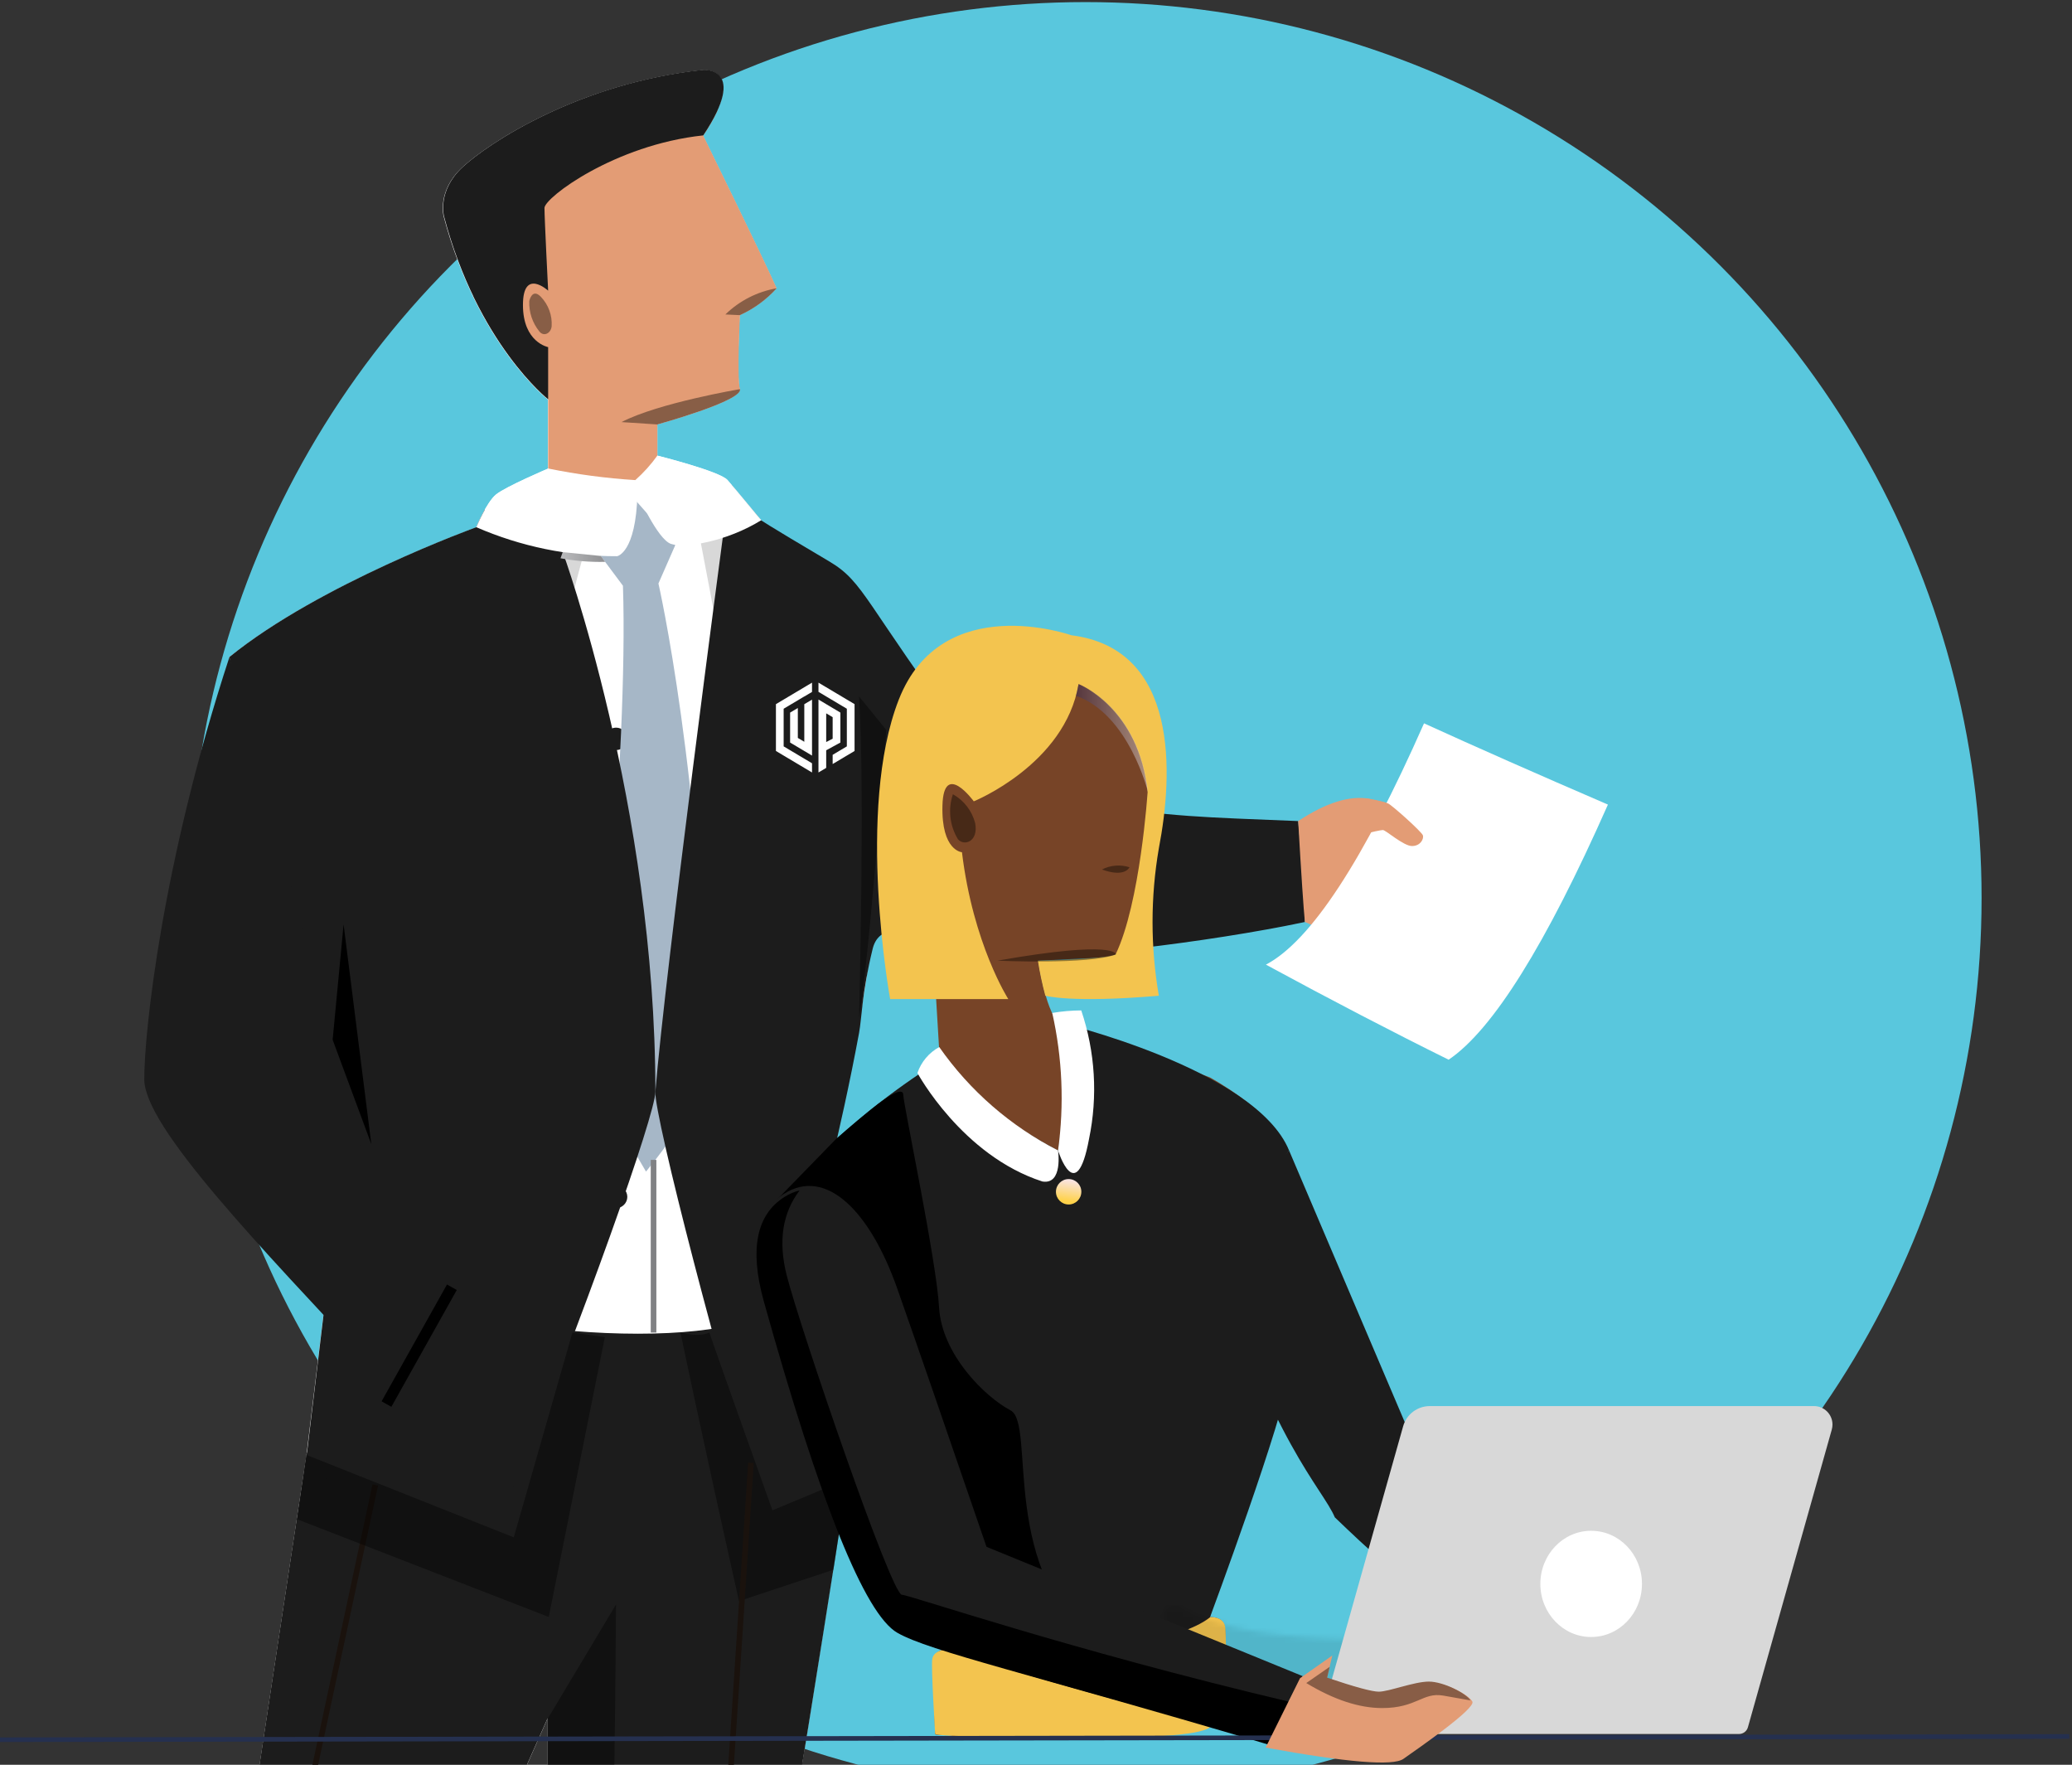 <?xml version="1.0" encoding="UTF-8"?>
<svg width="404px" height="344px" viewBox="0 0 404 344" version="1.1" xmlns="http://www.w3.org/2000/svg" xmlns:xlink="http://www.w3.org/1999/xlink">
    <rect x="0" y="0" width="404" height="344" fill="#333333" stroke="none"/>
    <!-- Generator: Sketch 54.1 (76490) - https://sketchapp.com -->
    <title>illu-about</title>
    <desc>Created with Sketch.</desc>
    <defs>
        <linearGradient x1="-156.164%" y1="53.337%" x2="132.534%" y2="48.581%" id="linearGradient-1">
            <stop stop-color="#FFFFFF" offset="0%"></stop>
            <stop stop-color="#808184" offset="100%"></stop>
        </linearGradient>
        <path d="M57.243,22.724 C57.243,22.404 58.05,9.576 57.798,8.184 C57.596,6.859 56.19,6.314 54.85,6.338 C12.607,8.78 3.603,0.006 3.603,0.006 C3.603,0.006 0.893,-0.213 0.657,2.06 C0.422,4.334 0.439,19.29 0.439,19.29 C1.211,20.194 2.237,20.845 3.384,21.159 C5.371,24.8 46.266,23.219 49.396,23.219 C52.527,23.219 57.243,23.044 57.243,22.724 Z" id="path-2"></path>
        <linearGradient x1="43.544%" y1="3.448%" x2="55.596%" y2="86.638%" id="linearGradient-4">
            <stop stop-color="#F9E4E4" offset="0%"></stop>
            <stop stop-color="#FFD24A" offset="100%"></stop>
        </linearGradient>
        <linearGradient x1="0%" y1="49.96%" x2="100%" y2="49.96%" id="linearGradient-5">
            <stop stop-color="#FFFFFF" offset="0%"></stop>
            <stop stop-color="#262261" offset="100%"></stop>
        </linearGradient>
    </defs>
    <g id="Design" stroke="none" stroke-width="1" fill="none" fill-rule="evenodd">
        <g id="3a-about-" transform="translate(-218, -168)">
            <g id="content-" transform="translate(-165, 59)">
                <g id="Cover" transform="translate(194, 0)">
                    <g id="illu-about" transform="translate(189, 86)">
                        <g id="man" transform="translate(1.801, 0)">
                            <ellipse id="Oval" fill="#59C7DD" fill-rule="nonzero" cx="209.848" cy="198.056" rx="174.723" ry="174.649"></ellipse>
                            <g transform="translate(-27.92, -8.102)">
                                <path d="M174.505,132.498 C174.505,132.498 169.444,126.383 167.926,124.672 C166.408,122.96 154.234,119.91 154.234,119.91 L154.234,113.84 C154.234,113.84 170.948,109.242 170.337,106.951 C169.727,104.659 170.337,92.533 170.337,92.533 C173.06,91.3 175.498,89.517 177.496,87.295 C175.204,82.058 163.179,57.537 163.179,57.537 C172.108,44.146 163.179,44.756 163.179,44.756 C138.696,47.375 121.149,59.174 116.222,63.757 C111.296,68.339 112.621,73.264 112.621,73.264 C119.184,98.157 132.936,108.974 132.936,108.974 L132.936,122.484 C132.936,122.484 124.646,126.011 122.801,127.528 C120.955,129.046 118.931,133.926 118.931,133.926 C118.931,133.926 88.376,144.952 70.799,159.221 L90.803,274.025 L85.876,314.707 L68.016,432.683 L54.249,576.831 L70.799,576.831 C70.799,576.831 102.932,467.485 106.712,458.468 C110.492,449.452 103.735,431.686 103.735,431.686 L132.906,366.04 L132.906,414.902 C132.906,414.902 121.818,426.806 120.33,442.057 C118.842,457.308 121.818,576.816 121.818,576.816 L139.098,576.816 C139.098,576.816 170.203,440.078 173.656,425.764 C177.109,411.45 191.278,319.438 191.278,319.438 L198.347,315.183 C198.347,315.183 193.406,286.556 184.953,270.769 C184.953,270.769 193.347,238.184 196.308,212.517 C196.308,212.517 174.505,132.498 174.505,132.498 Z" id="Path" fill="#FFFFFF" fill-rule="nonzero"></path>
                                <path d="M139.753,139.683 C131.274,170.502 127.034,201.58 127.034,232.917 C127.218,239.02 123.887,237.92 117.041,229.615 L129.312,140.634 L135.407,138.732 L139.753,139.683 Z" id="Path-12" fill="#D8D8D8" fill-rule="nonzero"></path>
                                <path d="M169.283,135.016 L162.651,136.322 C168.058,164.085 171.185,185.154 172.034,199.53 C172.883,213.905 173.356,243.402 173.455,288.019 L178.684,285.908 L182.43,236.369 L178.684,176.852 L169.283,135.016 Z" id="Path-11" fill="#D8D8D8" fill-rule="nonzero"></path>
                                <ellipse id="Oval" fill="#1C1C1C" fill-rule="nonzero" cx="146.242" cy="175.126" rx="2.19" ry="2.189"></ellipse>
                                <ellipse id="Oval" fill="#1C1C1C" fill-rule="nonzero" cx="146.242" cy="204.885" rx="2.19" ry="2.189"></ellipse>
                                <ellipse id="Oval" fill="#1C1C1C" fill-rule="nonzero" cx="146.242" cy="234.643" rx="2.19" ry="2.189"></ellipse>
                                <ellipse id="Oval" fill="#1C1C1C" fill-rule="nonzero" cx="146.242" cy="264.401" rx="2.19" ry="2.189"></ellipse>
                                <path d="M191.367,319.438 L198.437,315.183 C198.437,315.183 196.427,303.592 192.811,291.079 L183.524,282.315 C177.96,288.158 166.96,291.079 150.523,291.079 C134.086,291.079 114.744,288.158 92.499,282.315 C92.499,289.307 92.499,293.339 92.499,294.412 C92.499,295.484 90.286,302.249 85.861,314.707 L68.001,432.683 L54.234,576.831 L70.784,576.831 C70.784,576.831 102.917,467.485 106.697,458.468 C110.477,449.452 103.72,431.686 103.72,431.686 L132.891,366.04 L132.891,414.902 C132.891,414.902 121.803,426.806 120.315,442.057 C118.827,457.308 121.803,576.816 121.803,576.816 L139.083,576.816 C139.083,576.816 170.189,440.078 173.641,425.764 C177.094,411.45 191.367,319.438 191.367,319.438 Z" id="Path" fill="#1C1C1C" fill-rule="nonzero"></path>
                                <path d="M147.581,145.279 L142.164,138.018 L142.164,136.114 L148.921,127.365 L157.776,137.378 L154.497,144.848 L154.502,144.848 C154.502,144.848 162.955,181.524 164.429,240.654 C161.005,247.356 156.863,253.667 152.076,259.476 C148.457,253.372 145.149,247.09 142.164,240.654 C142.164,240.654 148.697,178.162 147.581,145.279 Z" id="Path-5" fill="#A6B7C7" fill-rule="nonzero"></path>
                                <path d="M70.859,159.161 L90.803,274.025 L85.935,314.647 L85.444,317.861 C108.543,326.61 125.182,323.634 125.182,323.634 C139.863,288.019 153.906,248.328 153.906,243.911 C153.906,188.218 135.838,138.688 135.838,138.688 L120.643,130.46 C120.032,131.565 119.48,132.703 118.991,133.867 C118.991,133.867 88.436,144.892 70.859,159.161 Z" id="Path" fill="#1C1C1C" fill-rule="nonzero"></path>
                                <path d="M279.238,191.151 C260.22,190.373 255.137,190.373 237.697,187.764 C220.257,185.154 214.542,175.342 214.382,175.126 C194.729,148.764 194.729,144.63 187.841,140.557 C174.594,132.723 174.505,132.498 174.505,132.498 C174.505,132.498 170.784,128.034 168.76,125.639 L167.152,135.072 C167.152,135.072 155.778,220.655 153.906,243.893 C153.549,248.328 167.207,300.839 174.594,323.649 C180.395,323.408 186.085,321.975 191.308,319.438 L198.377,315.183 C198.377,315.183 193.436,286.556 184.982,270.769 C184.982,270.769 189.977,252.151 193.619,232.454 C194.167,229.49 194.167,224.644 196.27,216.059 C198.374,207.474 213.214,216.489 222.682,217.407 C232.15,218.325 261.933,214.773 280.547,210.824 C280.547,208.4 280.547,204.663 279.238,191.151 Z" id="Path" fill="#1C1C1C" fill-rule="nonzero"></path>
                                <path d="M191.278,290.854 C191.278,290.854 187.665,291.85 185.654,290.854 C185.678,290.841 182.63,299.595 173.352,325.511 L158.805,319.438 L161.454,337.082 L179.875,343.19 C187.432,309.468 191.278,290.854 191.278,290.854 Z" id="Path-10" fill="#000000" fill-rule="nonzero" opacity="0.4" style="mix-blend-mode: multiply;" transform="translate(175.041, 317.022) scale(-1, 1) translate(-175.041, -317.022) "></path>
                                <path d="M285.872,185.633 C292.391,185.24 297.14,186.312 300.118,188.85 C303.097,191.387 304.245,193.021 303.565,193.749 L296.407,192.77 L308.535,214.214 C295.915,218.555 285.459,214.925 277.169,203.324 C278.244,200.933 281.145,195.036 285.872,185.633 Z" id="Path-14" fill="#E39C75" fill-rule="nonzero" transform="translate(292.852, 200.77) rotate(-30) translate(-292.852, -200.77) "></path>
                                <path d="M167.986,124.672 C166.497,122.946 154.293,119.91 154.293,119.91 L154.293,114.152 L132.996,117.351 L132.996,122.425 C132.996,122.425 124.706,125.951 122.86,127.469 C121.015,128.986 118.991,133.867 118.991,133.867 C127.648,137.633 136.994,139.559 146.435,139.521 C146.435,139.521 150.096,138.97 150.409,127.365 C150.409,127.365 154.278,136.173 156.913,137.11 C159.547,138.048 167.792,136.694 174.564,132.498 C174.505,132.498 169.504,126.383 167.986,124.672 Z" id="Path" fill="#FFFFFF" fill-rule="nonzero"></path>
                                <path d="M149.992,124.686 C151.599,123.26 153.042,121.658 154.293,119.91 L154.293,113.84 C154.293,113.84 171.007,109.242 170.397,106.951 C169.787,104.659 170.397,92.533 170.397,92.533 C173.12,91.3 175.557,89.517 177.556,87.295 C175.264,82.058 163.238,57.537 163.238,57.537 C164.311,55.966 165.252,54.309 166.051,52.583 L161.988,51.303 L117.041,67.715 L118.41,88.828 C125.093,102.68 132.996,108.915 132.996,108.915 L132.996,122.425 C138.601,123.574 144.281,124.33 149.992,124.686 L149.992,124.686 Z" id="Path" fill="#E39C75" fill-rule="nonzero"></path>
                                <path d="M163.238,57.493 C172.168,44.102 163.238,44.712 163.238,44.712 C138.755,47.33 121.208,59.129 116.282,63.712 C111.356,68.295 112.68,73.22 112.68,73.22 C119.244,98.112 132.996,108.93 132.996,108.93 L132.996,98.767 C132.996,98.767 128.084,97.845 128.084,90.554 C128.084,83.263 132.996,87.757 132.996,87.757 C132.996,87.757 132.281,73.651 132.281,71.643 C132.281,69.634 145.974,59.323 163.238,57.493 Z" id="Path" fill="#1C1C1C" fill-rule="nonzero"></path>
                                <path d="M153.549,257.197 L153.549,290.854" id="Path" stroke="#808184" stroke-width="1.094"></path>
                                <polyline id="Path" stroke="#1A120D" stroke-width="1.094" points="172.54 316.248 165.917 416.985 135.779 576.816"></polyline>
                                <polyline id="Path" stroke="#1A120D" stroke-width="1.094" points="99.284 320.576 78.598 417.015 59.622 576.816"></polyline>
                                <path d="M167.554,92.399 L170.397,92.533 C173.12,91.3 175.557,89.517 177.556,87.295 C173.783,87.947 170.296,89.726 167.554,92.399 L167.554,92.399 Z" id="Path" fill="#000000" fill-rule="nonzero" opacity="0.4" style="mix-blend-mode: multiply;"></path>
                                <path d="M170.397,106.951 C170.397,106.951 154.472,109.644 147.298,113.378 L154.293,113.84 C154.293,113.84 171.007,109.242 170.397,106.951 Z" id="Path" fill="#000000" fill-rule="nonzero" opacity="0.4" style="mix-blend-mode: multiply;"></path>
                                <path d="M129.319,89.78 C129.228,91.939 129.932,94.057 131.299,95.732 C132.132,96.773 133.531,96.104 133.68,94.705 C133.816,92.567 133.043,90.471 131.552,88.932 C129.855,87.191 129.319,89.78 129.319,89.78 Z" id="Path" fill="#000000" fill-rule="nonzero" opacity="0.4" style="mix-blend-mode: multiply;"></path>
                                <path d="M198.922,173.4 C196.678,202.845 194.91,221.584 193.619,229.615 C193.605,229.5 194.797,184.44 193.619,166.873 C194.973,168.507 196.74,170.683 198.922,173.4 Z" id="Path-7" fill="#000000" fill-rule="nonzero" opacity="0.4" style="mix-blend-mode: multiply;"></path>
                                <path d="M144.098,140.622 C141.185,140.691 138.272,140.456 135.407,139.923 L135.838,138.732 L143.28,139.476 L144.098,140.622 Z" id="Path" fill="url(#linearGradient-1)" fill-rule="nonzero"></path>
                                <path d="M132.996,414.902 C132.996,414.902 121.908,426.806 120.419,442.057 C118.931,457.308 121.908,576.816 121.908,576.816 L128.858,576.816 C128.858,569.451 128.62,507.019 132.996,465.223 C137.669,420.69 143.176,423.874 144.53,415.572 C145.884,407.269 146.227,343.87 146.227,343.87 L132.966,366.04 L132.996,414.902 Z" id="Path" fill="#000000" fill-rule="nonzero" opacity="0.4" style="mix-blend-mode: multiply;"></path>
                                <path d="M185.705,165.963 L185.705,164.168 L192.742,168.358 L192.742,177.489 L192.724,177.5 L188.471,180.033 L188.471,178.238 L188.489,178.227 L191.237,176.591 L191.237,169.255 L185.705,165.963 Z M182.941,175.695 L182.941,168.369 L184.447,167.479 L184.447,178.386 L180.175,175.843 L180.175,170.005 L181.681,169.114 L181.681,174.945 L182.941,175.695 Z M177.41,168.358 L177.428,168.347 L184.447,164.168 L184.447,165.979 L184.429,165.99 L182.941,166.87 L182.941,166.859 L178.916,169.255 L178.916,176.591 L184.447,179.885 L184.447,181.679 L184.392,181.647 L177.41,177.489 L177.41,168.358 Z M187.212,177.353 L187.212,175.748 L188.471,175.092 L188.471,170.902 L187.212,170.152 L187.212,175.447 L187.212,177.107 L187.212,180.783 L185.705,181.679 L185.705,167.461 L189.977,170.005 L189.977,175.843 L187.212,177.353 Z" id="path-7-2" fill="#FFFFFF" fill-rule="nonzero"></path>
                                <polygon id="Path-9" fill="#000000" fill-rule="nonzero" opacity="0.4" style="mix-blend-mode: multiply;" points="137.73 290.854 126.298 330.775 85.861 314.707 84.074 327.252 133.115 346.292 144.051 291.747"></polygon>
                                <path d="M70.859,159.161 C57.731,199.191 54.249,232.207 54.249,241.487 C54.249,250.768 76.751,274.025 99.284,298.226 L103.348,280.298 L70.859,159.161 Z" id="Path-5" fill="#1C1C1C" fill-rule="nonzero"></path>
                                <polygon id="Path-32" fill="#000000" fill-rule="nonzero" transform="translate(94.087, 233.048) rotate(169) translate(-94.087, -233.048) " points="93.759 211.518 97.279 232.918 90.895 254.578"></polygon>
                                <path d="M114.227,282.023 L101.474,304.793" id="Path-33" stroke="#000000" stroke-width="2.188"></path>
                                <g id="Path-34"></g>
                                <path d="M272.948,219.138 C281.678,214.55 291.954,198.871 303.777,172.1 C313.865,176.701 325.817,181.981 339.632,187.939 C327.527,215.284 317.174,231.86 308.573,237.667 C297.627,232.255 285.752,226.079 272.948,219.138 Z" id="Path-3" fill="#FFFFFF"></path>
                                <path d="M292.511,186.709 C294.866,187.194 296.276,187.524 296.739,187.699 C297.434,187.961 303.376,193.272 303.565,193.952 C303.755,194.632 303.086,196.017 301.428,196.017 C299.77,196.017 296.308,192.897 295.757,192.897 C295.389,192.897 293.725,193.249 290.765,193.952 L292.511,186.709 Z" id="Path-4" fill="#E39C75"></path>
                            </g>
                        </g>
                        <g id="femme" transform="translate(251.277, 428.97) scale(-1, 1) translate(-251.277, -428.97) translate(146.803, 144.941)">
                            <path d="M169.419,216.675 L144.909,217.178 L119.852,214.434 L119.269,215.012 C119.508,214.63 119.633,214.434 119.633,214.434 C118.486,214.119 117.461,213.468 116.688,212.564 C116.688,212.564 116.671,197.609 116.907,195.335 C117.142,193.061 119.852,193.28 119.852,193.28 C119.852,193.28 106.943,153.349 106.135,145.231 C105.328,137.114 116.62,112.846 116.62,112.846 L93.866,128.098 C100.38,112.199 103.308,106.756 105.849,100.53 C108.391,94.304 119.852,88.07 119.852,88.07 C135.52,82.158 149.489,77.274 149.489,77.274 C152.014,74.579 153.31,65.316 153.31,65.316 C144.491,64.828 139.139,64.845 138.163,64.087 C137.187,63.329 131.582,47.262 131.818,26.277 C132.053,5.292 149.456,2.362 149.456,2.362 C199.727,-4.358 173.893,61.712 173.893,61.712 L172.496,84.887 C172.496,84.887 183.91,91.622 195.803,103.124 L200.746,110.368 C202.946,111.098 205.471,116.691 205.484,119.011 C195.301,177.856 171.217,199.529 171.217,199.529 C172.557,199.505 173.707,200.476 173.91,201.802 C173.91,201.802 173.425,215.52 173.425,216.016 C173.425,216.511 171.479,215.874 169.762,216.511 C169.637,216.519 169.522,216.574 169.419,216.675 Z M187.303,347.536 C189.861,361.707 191.631,371.113 191.631,371.113 C186.751,372.325 182.022,373.184 177.41,374.009 L182.038,389.167 C178.167,416.552 155.649,535.69 155.649,535.69 L155.649,559.943 C162.129,560.818 160.698,567.134 160.698,567.134 L133.585,567.134 C131.178,563.311 137.069,559.943 137.069,559.943 C137.069,559.943 141.344,542.747 142.791,535.69 C144.238,528.634 141.815,390.969 142.791,386.994 C143.713,383.761 144.837,380.588 146.157,377.496 C133.281,378.068 120.38,377.34 107.65,375.323 L106.135,379.82 C111.79,387.011 113.271,401.933 112.127,414.733 C110.982,427.532 105.849,524.558 105.849,524.558 C108.162,528.536 109.327,533.077 109.215,537.678 C108.929,545.054 102.668,567.134 102.668,567.134 L69.598,567.134 L69.598,563.614 C69.884,558.174 77.592,558.14 80.15,555.934 C82.708,553.728 93.866,525.097 93.866,525.097 L71.887,371.55 L73.822,365.841 C69.117,363.942 64.608,361.59 60.358,358.818 C60.925,355.083 61.611,351.317 62.402,347.536 L187.303,347.536 Z" id="Combined-Shape" fill="#774427" fill-rule="nonzero"></path>
                            <path d="M145.45,11.406 C145.45,11.406 133.669,16.071 131.986,32.441 C131.986,32.441 133.417,54.133 138.23,64.104 C138.23,64.104 139.543,65.03 153.377,65.333 C153.018,67.631 152.535,69.908 151.93,72.154 C151.93,72.154 146.881,73.619 129.798,72.154 C131.437,62.647 131.437,52.929 129.798,43.422 C127.005,28.938 125.826,4.534 146.847,1.89 C146.847,1.89 172.092,-7.053 180.507,14.437 C188.922,35.928 182.19,72.811 182.19,72.811 L159.15,72.811 C159.15,72.811 166.016,62.116 168.187,44.18 C168.187,44.18 172.227,43.944 171.991,35.069 C171.755,26.193 165.882,34.26 165.882,34.26 C165.882,34.26 148.109,27.069 145.45,11.406 Z" id="Path" fill="#F3C44F" fill-rule="nonzero"></path>
                            <path d="M104.413,102.301 L79.788,160.119 L61.755,181.715 L73.142,193.291 C83.596,184.903 88.721,180.358 95.488,173.828 C97.888,168.138 107.865,159.177 119.554,121.256 L104.413,102.301 Z" id="Path-16" fill="#1C1C1C" fill-rule="nonzero"></path>
                            <path d="M195.093,102.301 C183,90.868 172.496,84.887 172.496,84.887 C164.569,94.655 149.456,102.301 149.456,102.301 C146.797,84.466 149.456,77.274 149.456,77.274 C149.456,77.274 110.926,86.402 104.413,102.301 L111.588,113.13 C111.588,113.13 103.605,137.812 104.413,145.929 C105.221,154.047 119.818,193.28 119.818,193.28 C132.255,202.83 171.065,199.613 171.065,199.613 C171.065,199.613 195.301,179.927 205.484,121.082 C205.53,118.771 206.563,116.227 204.187,112.322 L195.093,102.301 Z" id="Path" fill="#1C1C1C" fill-rule="nonzero"></path>
                            <g id="Rectangle" transform="translate(116.182, 193.291)">
                                <mask id="mask-3" fill="white">
                                    <use xlink:href="#path-2"></use>
                                </mask>
                                <use id="Mask" fill="#F3C44F" fill-rule="nonzero" xlink:href="#path-2"></use>
                                <rect fill="#000000" fill-rule="nonzero" opacity="0.3" mask="url(#mask-3)" transform="translate(-4.503, 10.616) scale(-1, 1) translate(4.503, -10.616) " x="-22.516" y="-2.438" width="36.025" height="26.107"></rect>
                            </g>
                            <ellipse id="Oval" fill="url(#linearGradient-4)" fill-rule="nonzero" cx="147.386" cy="110.368" rx="2.477" ry="2.478"></ellipse>
                            <path d="M140.889,47.548 C139.228,46.697 137.297,46.54 135.52,47.11 C135.52,47.11 136.379,49.199 140.889,47.548 Z" id="Path" fill="#000000" fill-rule="nonzero" opacity="0.4" style="mix-blend-mode: multiply;"></path>
                            <path d="M150.583,75.506 C148.715,75.189 146.823,75.026 144.928,75.017 C142.203,83.093 141.68,91.75 143.414,100.095 C145.921,113.568 149.456,102.318 149.456,102.318 C148.222,93.385 148.604,84.303 150.583,75.506 L150.583,75.506 Z" id="Path" fill="#FFFFFF" fill-rule="nonzero"></path>
                            <path d="M172.614,82.158 C174.615,83.25 176.134,85.053 176.872,87.211 C176.872,87.211 168.171,103.311 152.502,108.364 C148.429,109.038 149.456,102.301 149.456,102.301 C158.708,97.588 166.661,90.671 172.614,82.158 Z" id="Path" fill="#FFFFFF" fill-rule="nonzero"></path>
                            <path d="M161.27,65.316 C161.27,65.316 143.431,66.142 138.163,64.104 C138.163,64.104 137.91,61.207 161.27,65.316 Z" id="Path" fill="#000000" fill-rule="nonzero" opacity="0.4" style="mix-blend-mode: multiply;"></path>
                            <path d="M169.954,32.879 C167.801,34.083 166.232,36.115 165.612,38.504 C164.922,42.159 167.8,43.052 168.978,41.637 C170.579,39.005 170.936,35.8 169.954,32.879 L169.954,32.879 Z" id="Path" fill="#000000" fill-rule="nonzero" opacity="0.4" style="mix-blend-mode: multiply;"></path>
                            <path d="M204.187,111.833 L192.709,100.044 C188.61,96.51 185.894,94.248 184.561,93.258 C182.561,91.773 179.624,89.797 179.624,91.518 C179.624,93.239 173.157,123.757 172.652,132.886 C172.147,142.014 163.76,150.317 158.711,152.978 C153.662,155.639 161.27,184.727 141.117,199.308 L171.032,199.613 C171.032,199.613 192.91,167.613 203.766,114.057 C203.917,113.417 204.035,112.574 204.187,111.833 Z" id="Path" fill="#000000" fill-rule="nonzero"></path>
                            <path d="M103.097,130.812 C100.39,120.853 101.751,114.161 107.179,110.737 C115.321,105.601 123.87,114.061 129.213,129.219 C132.775,139.324 138.577,156.109 146.619,179.574 L208.277,204.787 L201.406,217.178 C163.525,207.558 135.58,199.33 129.213,195.687 C122.847,192.043 114.141,170.418 103.097,130.812 Z" id="Path-3" fill="#1C1C1C" fill-rule="nonzero" transform="translate(155.011, 163.205) scale(-1, 1) translate(-155.011, -163.205) "></path>
                            <path d="M19.399,152.143 L94.315,152.143 C96.303,152.143 97.915,153.754 97.915,155.743 C97.915,156.073 97.87,156.401 97.78,156.719 L81.427,214.749 C81.208,215.525 80.5,216.061 79.694,216.061 L-0.325,216.061 C-1.319,216.061 -2.125,215.255 -2.125,214.261 C-2.125,214.096 -2.102,213.931 -2.057,213.772 L14.202,156.078 C14.858,153.75 16.981,152.143 19.399,152.143 Z" id="Rectangle" fill="#D8D8D8" transform="translate(48.184, 184.102) scale(-1, 1) translate(-48.184, -184.102) "></path>
                            <ellipse id="Oval" fill="#FFFFFF" transform="translate(45.506, 186.802) scale(-1, 1) translate(-45.506, -186.802) " cx="45.506" cy="186.802" rx="9.907" ry="10.353"></ellipse>
                            <path d="M112.761,110.106 C109.404,114.511 108.564,120.026 110.242,126.65 C112.801,136.755 130.616,188.924 132.705,188.924 C134.098,188.924 165.216,199.613 208.246,209.779 L207.008,212.601 L204.018,218.091 L203.16,217.826 C157.59,204.304 138.152,199.959 131.823,196.337 C125.456,192.693 116.751,171.068 105.707,131.462 C103,121.503 104.36,114.811 109.788,111.387 C110.775,110.764 111.769,110.341 112.761,110.106 Z" id="Combined-Shape" fill="#000000" fill-rule="nonzero" transform="translate(156.301, 164.099) scale(-1, 1) translate(-156.301, -164.099) "></path>
                            <path d="M131.919,32.441 C131.919,32.441 135.621,17.284 145.955,13.696 L145.45,11.406 C145.45,11.406 133.72,15.734 131.919,32.441 Z" id="Path" fill="url(#linearGradient-5)" fill-rule="nonzero" opacity="0.4" style="mix-blend-mode: multiply;"></path>
                        </g>
                        <path d="M0.443,362.119 L403.026,361.485" id="Line-3" stroke="#25304F" stroke-width="0.9" stroke-linecap="square"></path>
                        <path d="M246.774,363.654 L253.477,350.134 L259.776,345.697 L258.721,350.134 C264.387,352.004 267.872,352.939 269.178,352.939 C271.136,352.939 276.071,350.972 278.936,350.972 C281.801,350.972 286.353,353.331 287.079,354.676 C287.806,356.021 276.672,363.71 273.632,365.855 C271.605,367.286 262.652,366.552 246.774,363.654 Z" id="Path-19" fill="#E39C75"></path>
                        <path d="M259.256,347.948 L258.764,350.02 C264.174,351.843 267.532,352.754 268.838,352.754 C270.796,352.754 275.731,350.787 278.596,350.787 C281.436,350.787 285.935,353.106 286.72,354.456 C285.226,354.178 283.442,353.863 281.369,353.512 C277.383,352.836 276.227,355.946 269.492,355.946 C265.002,355.946 260.071,354.321 254.699,351.072 L259.196,347.95 L259.256,347.948 Z" id="Combined-Shape" fill="#885D46"></path>
                    </g>
                </g>
            </g>
        </g>
    </g>
</svg>